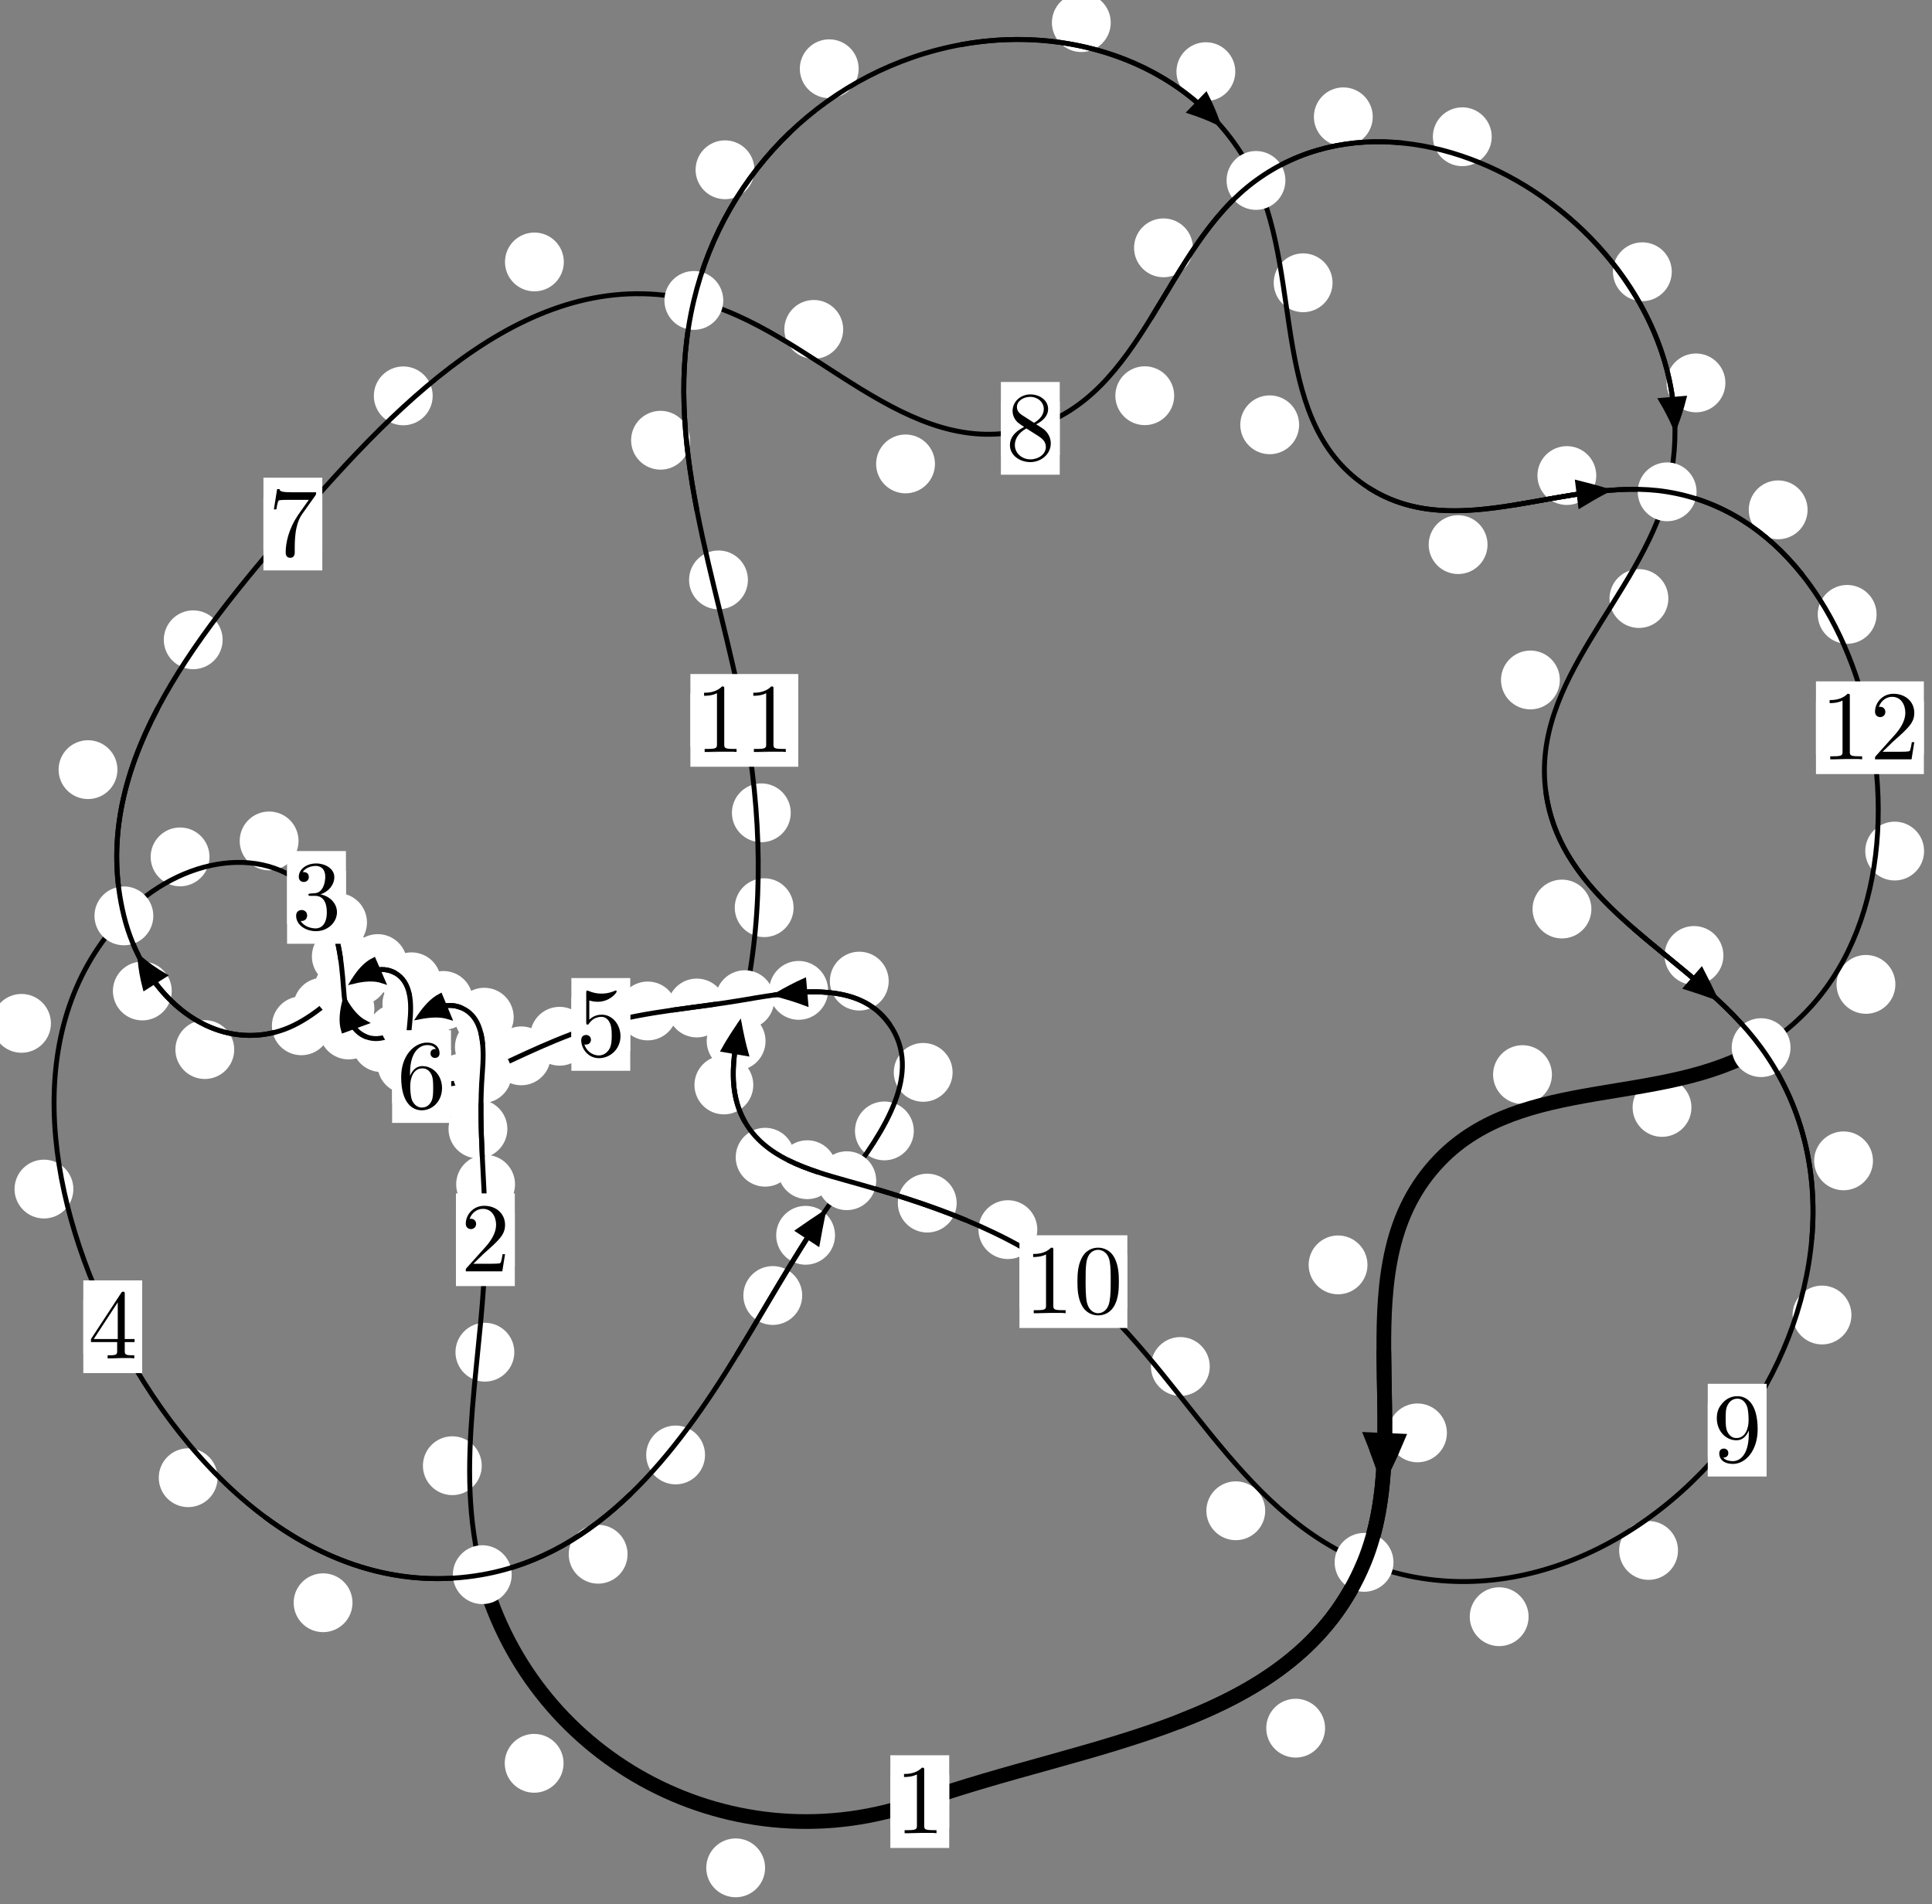 <?xml version="1.0"?>
<!-- Created by MetaPost 1.999 on 2021.07.06:0001 -->
<svg version="1.1" xmlns="http://www.w3.org/2000/svg" xmlns:xlink="http://www.w3.org/1999/xlink" width="196.289" height="193.469" viewBox="0 0 196.289 193.469">
<rect x="0" y="0" width="196.289" height="193.469" fill="#808080" stroke="none"/>
<!-- Original BoundingBox: -49.803879 -32.777924 146.485489 160.690826 -->
  <defs>
    <g transform="scale(0.01,0.01)" id="GLYPHcmr10_48">
      <path style="fill-rule: evenodd;" d="M460 -320C460 -400,455 -480,420 -554C374 -650,292 -666,250 -666C190 -666,117 -640,76 -547C44 -478,39 -400,39 -320C39 -245,43 -155,84 -79C127 2,200 22,249 22C303 22,379 1,423 -94C455 -163,460 -241,460 -320M249 -0C210 -0,151 -25,133 -121C122 -181,122 -273,122 -332C122 -396,122 -462,130 -516C149 -635,224 -644,249 -644C282 -644,348 -626,367 -527C377 -471,377 -395,377 -332C377 -257,377 -189,366 -125C351 -30,294 -0,249 -0"></path>
    </g>
    <g transform="scale(0.01,0.01)" id="GLYPHcmr10_49">
      <path style="fill-rule: evenodd;" d="M294 -640C294 -664,294 -666,271 -666C209 -602,121 -602,89 -602L89 -571C109 -571,168 -571,220 -597L220 -79C220 -43,217 -31,127 -31L95 -31L95 -0L257 -0L130 -3L217 -3L257 -3L297 -3L384 -3L419 -0L419 -31L387 -31C297 -31,294 -42,294 -79"></path>
    </g>
    <g transform="scale(0.01,0.01)" id="GLYPHcmr10_50">
      <path style="fill-rule: evenodd;" d="M127 -77L233 -180C389 -318,449 -372,449 -472C449 -586,359 -666,237 -666C124 -666,50 -574,50 -485C50 -429,100 -429,103 -429C120 -429,155 -441,155 -482C155 -508,137 -534,102 -534C94 -534,92 -534,89 -533C112 -598,166 -635,224 -635C315 -635,358 -554,358 -472C358 -392,308 -313,253 -251L61 -37C50 -26,50 -24,50 -0L421 -0L449 -174L424 -174C419 -144,412 -100,402 -85C395 -77,329 -77,307 -77"></path>
    </g>
    <g transform="scale(0.01,0.01)" id="GLYPHcmr10_51">
      <path style="fill-rule: evenodd;" d="M290 -352C372 -379,430 -449,430 -528C430 -610,342 -666,246 -666C145 -666,69 -606,69 -530C69 -497,91 -478,120 -478C151 -478,171 -500,171 -529C171 -579,124 -579,109 -579C140 -628,206 -641,242 -641C283 -641,338 -619,338 -529C338 -517,336 -459,310 -415C280 -367,246 -364,221 -363C213 -362,189 -360,182 -360C174 -359,167 -358,167 -348C167 -337,174 -337,191 -337L235 -337C317 -337,354 -269,354 -171C354 -35,285 -6,241 -6C198 -6,123 -23,88 -82C123 -77,154 -99,154 -137C154 -173,127 -193,98 -193C74 -193,42 -179,42 -135C42 -44,135 22,244 22C366 22,457 -69,457 -171C457 -253,394 -331,290 -352"></path>
    </g>
    <g transform="scale(0.01,0.01)" id="GLYPHcmr10_52">
      <path style="fill-rule: evenodd;" d="M294 -165L294 -78C294 -42,292 -31,218 -31L197 -31L197 -0L332 -0L238 -3L290 -3L332 -3L374 -3L427 -3L468 -0L468 -31L447 -31C373 -31,371 -42,371 -78L371 -165L471 -165L471 -196L371 -196L371 -651C371 -671,371 -677,355 -677C346 -677,343 -677,335 -665L28 -196L28 -165M300 -196L56 -196L300 -569"></path>
    </g>
    <g transform="scale(0.01,0.01)" id="GLYPHcmr10_53">
      <path style="fill-rule: evenodd;" d="M449 -201C449 -320,367 -420,259 -420C211 -420,168 -404,132 -369L132 -564C152 -558,185 -551,217 -551C340 -551,410 -642,410 -655C410 -661,407 -666,400 -666C399 -666,397 -666,392 -663C372 -654,323 -634,256 -634C216 -634,170 -641,123 -662C115 -665,113 -665,111 -665C101 -665,101 -657,101 -641L101 -345C101 -327,101 -319,115 -319C122 -319,124 -322,128 -328C139 -344,176 -398,257 -398C309 -398,334 -352,342 -334C358 -297,360 -258,360 -208C360 -173,360 -113,336 -71C312 -32,275 -6,229 -6C156 -6,99 -59,82 -118C85 -117,88 -116,99 -116C132 -116,149 -141,149 -165C149 -189,132 -214,99 -214C85 -214,50 -207,50 -161C50 -75,119 22,231 22C347 22,449 -74,449 -201"></path>
    </g>
    <g transform="scale(0.01,0.01)" id="GLYPHcmr10_54">
      <path style="fill-rule: evenodd;" d="M132 -328L132 -352C132 -605,256 -641,307 -641C331 -641,373 -635,395 -601C380 -601,340 -601,340 -556C340 -525,364 -510,386 -510C402 -510,432 -519,432 -558C432 -618,388 -666,305 -666C177 -666,42 -537,42 -316C42 -49,158 22,251 22C362 22,457 -72,457 -204C457 -331,368 -427,257 -427C189 -427,152 -376,132 -328M251 -6C188 -6,158 -66,152 -81C134 -128,134 -208,134 -226C134 -304,166 -404,256 -404C272 -404,318 -404,349 -342C367 -305,367 -254,367 -205C367 -157,367 -107,350 -71C320 -11,274 -6,251 -6"></path>
    </g>
    <g transform="scale(0.01,0.01)" id="GLYPHcmr10_55">
      <path style="fill-rule: evenodd;" d="M476 -609C485 -621,485 -623,485 -644L242 -644C120 -644,118 -657,114 -676L89 -676L56 -470L81 -470C84 -486,93 -549,106 -561C113 -567,191 -567,204 -567L411 -567C400 -551,321 -442,299 -409C209 -274,176 -135,176 -33C176 -23,176 22,222 22C268 22,268 -23,268 -33L268 -84C268 -139,271 -194,279 -248C283 -271,297 -357,341 -419"></path>
    </g>
    <g transform="scale(0.01,0.01)" id="GLYPHcmr10_56">
      <path style="fill-rule: evenodd;" d="M163 -457C117 -487,113 -521,113 -538C113 -599,178 -641,249 -641C322 -641,386 -589,386 -517C386 -460,347 -412,287 -377M309 -362C381 -399,430 -451,430 -517C430 -609,341 -666,250 -666C150 -666,69 -592,69 -499C69 -481,71 -436,113 -389C124 -377,161 -352,186 -335C128 -306,42 -250,42 -151C42 -45,144 22,249 22C362 22,457 -61,457 -168C457 -204,446 -249,408 -291C389 -312,373 -322,309 -362M209 -320L332 -242C360 -223,407 -193,407 -132C407 -58,332 -6,250 -6C164 -6,92 -68,92 -151C92 -209,124 -273,209 -320"></path>
    </g>
    <g transform="scale(0.01,0.01)" id="GLYPHcmr10_57">
      <path style="fill-rule: evenodd;" d="M367 -318L367 -286C367 -52,263 -6,205 -6C188 -6,134 -8,107 -42C151 -42,159 -71,159 -88C159 -119,135 -134,113 -134C97 -134,67 -125,67 -86C67 -19,121 22,206 22C335 22,457 -114,457 -329C457 -598,342 -666,253 -666C198 -666,149 -648,106 -603C65 -558,42 -516,42 -441C42 -316,130 -218,242 -218C303 -218,344 -260,367 -318M243 -241C227 -241,181 -241,150 -304C132 -341,132 -391,132 -440C132 -494,132 -541,153 -578C180 -628,218 -641,253 -641C299 -641,332 -607,349 -562C361 -530,365 -467,365 -421C365 -338,331 -241,243 -241"></path>
    </g>
  </defs>
  <path d="M77.733 189.789C77.733 188.996,77.418 188.236,76.857 187.676C76.297 187.115,75.536 186.8,74.744 186.8C73.951 186.8,73.191 187.115,72.63 187.676C72.07 188.236,71.755 188.996,71.755 189.789C71.755 190.582,72.07 191.342,72.63 191.902C73.191 192.463,73.951 192.778,74.744 192.778C75.536 192.778,76.297 192.463,76.857 191.902C77.418 191.342,77.733 190.582,77.733 189.789Z" style="fill: rgb(100%,100%,100%);stroke: none;"></path>
  <path d="M96.437 183.059C96.437 182.266,96.122 181.506,95.562 180.946C95.001 180.385,94.241 180.07,93.448 180.07C92.656 180.07,91.895 180.385,91.335 180.946C90.775 181.506,90.46 182.266,90.46 183.059C90.46 183.852,90.775 184.612,91.335 185.172C91.895 185.733,92.656 186.048,93.448 186.048C94.241 186.048,95.001 185.733,95.562 185.172C96.122 184.612,96.437 183.852,96.437 183.059Z" style="fill: rgb(100%,100%,100%);stroke: none;"></path>
  <path d="M48.945 148.929C48.945 148.136,48.63 147.376,48.07 146.815C47.509 146.255,46.749 145.94,45.956 145.94C45.164 145.94,44.404 146.255,43.843 146.815C43.283 147.376,42.968 148.136,42.968 148.929C42.968 149.721,43.283 150.481,43.843 151.042C44.404 151.602,45.164 151.917,45.956 151.917C46.749 151.917,47.509 151.602,48.07 151.042C48.63 150.481,48.945 149.721,48.945 148.929Z" style="fill: rgb(100%,100%,100%);stroke: none;"></path>
  <path d="M57.258 179.167C57.258 178.375,56.943 177.615,56.383 177.054C55.822 176.494,55.062 176.179,54.269 176.179C53.477 176.179,52.717 176.494,52.156 177.054C51.596 177.615,51.281 178.375,51.281 179.167C51.281 179.96,51.596 180.72,52.156 181.281C52.717 181.841,53.477 182.156,54.269 182.156C55.062 182.156,55.822 181.841,56.383 181.281C56.943 180.72,57.258 179.96,57.258 179.167Z" style="fill: rgb(100%,100%,100%);stroke: none;"></path>
  <path d="M52.326 120.337C52.326 119.544,52.011 118.784,51.45 118.223C50.89 117.663,50.13 117.348,49.337 117.348C48.544 117.348,47.784 117.663,47.224 118.223C46.663 118.784,46.348 119.544,46.348 120.337C46.348 121.129,46.663 121.889,47.224 122.45C47.784 123.01,48.544 123.325,49.337 123.325C50.13 123.325,50.89 123.01,51.45 122.45C52.011 121.889,52.326 121.129,52.326 120.337Z" style="fill: rgb(100%,100%,100%);stroke: none;"></path>
  <path d="M52.254 137.394C52.254 136.601,51.939 135.841,51.379 135.281C50.818 134.72,50.058 134.405,49.266 134.405C48.473 134.405,47.713 134.72,47.152 135.281C46.592 135.841,46.277 136.601,46.277 137.394C46.277 138.187,46.592 138.947,47.152 139.507C47.713 140.068,48.473 140.383,49.266 140.383C50.058 140.383,50.818 140.068,51.379 139.507C51.939 138.947,52.254 138.187,52.254 137.394Z" style="fill: rgb(100%,100%,100%);stroke: none;"></path>
  <path d="M52.201 106.392C52.201 105.599,51.886 104.839,51.326 104.279C50.765 103.718,50.005 103.403,49.212 103.403C48.42 103.403,47.66 103.718,47.099 104.279C46.539 104.839,46.224 105.599,46.224 106.392C46.224 107.185,46.539 107.945,47.099 108.505C47.66 109.066,48.42 109.381,49.212 109.381C50.005 109.381,50.765 109.066,51.326 108.505C51.886 107.945,52.201 107.185,52.201 106.392Z" style="fill: rgb(100%,100%,100%);stroke: none;"></path>
  <path d="M51.547 114.71C51.547 113.917,51.232 113.157,50.671 112.597C50.111 112.036,49.351 111.721,48.558 111.721C47.765 111.721,47.005 112.036,46.445 112.597C45.884 113.157,45.569 113.917,45.569 114.71C45.569 115.503,45.884 116.263,46.445 116.823C47.005 117.384,47.765 117.699,48.558 117.699C49.351 117.699,50.111 117.384,50.671 116.823C51.232 116.263,51.547 115.503,51.547 114.71Z" style="fill: rgb(100%,100%,100%);stroke: none;"></path>
  <path d="M48.036 101.653C48.036 100.861,47.721 100.1,47.161 99.54C46.6 98.979,45.84 98.664,45.048 98.664C44.255 98.664,43.495 98.979,42.934 99.54C42.374 100.1,42.059 100.861,42.059 101.653C42.059 102.446,42.374 103.206,42.934 103.767C43.495 104.327,44.255 104.642,45.048 104.642C45.84 104.642,46.6 104.327,47.161 103.767C47.721 103.206,48.036 102.446,48.036 101.653Z" style="fill: rgb(100%,100%,100%);stroke: none;"></path>
  <path d="M52.19 103.355C52.19 102.563,51.875 101.802,51.314 101.242C50.754 100.682,49.994 100.367,49.201 100.367C48.408 100.367,47.648 100.682,47.088 101.242C46.527 101.802,46.212 102.563,46.212 103.355C46.212 104.148,46.527 104.908,47.088 105.469C47.648 106.029,48.408 106.344,49.201 106.344C49.994 106.344,50.754 106.029,51.314 105.469C51.875 104.908,52.19 104.148,52.19 103.355Z" style="fill: rgb(100%,100%,100%);stroke: none;"></path>
  <path d="M43.274 105C43.274 104.208,42.959 103.447,42.399 102.887C41.838 102.326,41.078 102.011,40.285 102.011C39.493 102.011,38.733 102.326,38.172 102.887C37.612 103.447,37.297 104.208,37.297 105C37.297 105.793,37.612 106.553,38.172 107.114C38.733 107.674,39.493 107.989,40.285 107.989C41.078 107.989,41.838 107.674,42.399 107.114C42.959 106.553,43.274 105.793,43.274 105Z" style="fill: rgb(100%,100%,100%);stroke: none;"></path>
  <path d="M46.209 102.836C46.209 102.044,45.894 101.284,45.334 100.723C44.773 100.163,44.013 99.848,43.22 99.848C42.428 99.848,41.667 100.163,41.107 100.723C40.546 101.284,40.231 102.044,40.231 102.836C40.231 103.629,40.546 104.389,41.107 104.95C41.667 105.51,42.428 105.825,43.22 105.825C44.013 105.825,44.773 105.51,45.334 104.95C45.894 104.389,46.209 103.629,46.209 102.836Z" style="fill: rgb(100%,100%,100%);stroke: none;"></path>
  <path d="M38.404 104.655C38.404 103.863,38.089 103.102,37.528 102.542C36.968 101.981,36.208 101.667,35.415 101.667C34.622 101.667,33.862 101.981,33.302 102.542C32.741 103.102,32.426 103.863,32.426 104.655C32.426 105.448,32.741 106.208,33.302 106.769C33.862 107.329,34.622 107.644,35.415 107.644C36.208 107.644,36.968 107.329,37.528 106.769C38.089 106.208,38.404 105.448,38.404 104.655Z" style="fill: rgb(100%,100%,100%);stroke: none;"></path>
  <path d="M41.721 105.938C41.721 105.146,41.406 104.386,40.845 103.825C40.285 103.265,39.525 102.95,38.732 102.95C37.939 102.95,37.179 103.265,36.619 103.825C36.058 104.386,35.743 105.146,35.743 105.938C35.743 106.731,36.058 107.491,36.619 108.052C37.179 108.612,37.939 108.927,38.732 108.927C39.525 108.927,40.285 108.612,40.845 108.052C41.406 107.491,41.721 106.731,41.721 105.938Z" style="fill: rgb(100%,100%,100%);stroke: none;"></path>
  <path d="M37.666 97.181C37.666 96.388,37.351 95.628,36.79 95.068C36.23 94.507,35.47 94.192,34.677 94.192C33.884 94.192,33.124 94.507,32.564 95.068C32.003 95.628,31.688 96.388,31.688 97.181C31.688 97.974,32.003 98.734,32.564 99.294C33.124 99.855,33.884 100.17,34.677 100.17C35.47 100.17,36.23 99.855,36.79 99.294C37.351 98.734,37.666 97.974,37.666 97.181Z" style="fill: rgb(100%,100%,100%);stroke: none;"></path>
  <path d="M38.036 102.484C38.036 101.691,37.721 100.931,37.161 100.371C36.6 99.81,35.84 99.495,35.048 99.495C34.255 99.495,33.495 99.81,32.934 100.371C32.374 100.931,32.059 101.691,32.059 102.484C32.059 103.277,32.374 104.037,32.934 104.597C33.495 105.158,34.255 105.473,35.048 105.473C35.84 105.473,36.6 105.158,37.161 104.597C37.721 104.037,38.036 103.277,38.036 102.484Z" style="fill: rgb(100%,100%,100%);stroke: none;"></path>
  <path d="M30.33 85.445C30.33 84.653,30.015 83.892,29.455 83.332C28.894 82.771,28.134 82.457,27.341 82.457C26.549 82.457,25.788 82.771,25.228 83.332C24.668 83.892,24.353 84.653,24.353 85.445C24.353 86.238,24.668 86.998,25.228 87.559C25.788 88.119,26.549 88.434,27.341 88.434C28.134 88.434,28.894 88.119,29.455 87.559C30.015 86.998,30.33 86.238,30.33 85.445Z" style="fill: rgb(100%,100%,100%);stroke: none;"></path>
  <path d="M37.284 93.734C37.284 92.941,36.969 92.181,36.408 91.62C35.848 91.06,35.088 90.745,34.295 90.745C33.502 90.745,32.742 91.06,32.182 91.62C31.621 92.181,31.306 92.941,31.306 93.734C31.306 94.526,31.621 95.287,32.182 95.847C32.742 96.407,33.502 96.722,34.295 96.722C35.088 96.722,35.848 96.407,36.408 95.847C36.969 95.287,37.284 94.526,37.284 93.734Z" style="fill: rgb(100%,100%,100%);stroke: none;"></path>
  <path d="M5.174 103.982C5.174 103.189,4.859 102.429,4.298 101.868C3.738 101.308,2.978 100.993,2.185 100.993C1.392 100.993,0.632 101.308,0.072 101.868C-0.489 102.429,-0.804 103.189,-0.804 103.982C-0.804 104.774,-0.489 105.535,0.072 106.095C0.632 106.656,1.392 106.97,2.185 106.97C2.978 106.97,3.738 106.656,4.298 106.095C4.859 105.535,5.174 104.774,5.174 103.982Z" style="fill: rgb(100%,100%,100%);stroke: none;"></path>
  <path d="M21.285 87.067C21.285 86.275,20.97 85.514,20.409 84.954C19.849 84.394,19.089 84.079,18.296 84.079C17.503 84.079,16.743 84.394,16.183 84.954C15.622 85.514,15.307 86.275,15.307 87.067C15.307 87.86,15.622 88.62,16.183 89.181C16.743 89.741,17.503 90.056,18.296 90.056C19.089 90.056,19.849 89.741,20.409 89.181C20.97 88.62,21.285 87.86,21.285 87.067Z" style="fill: rgb(100%,100%,100%);stroke: none;"></path>
  <path d="M22.107 150.148C22.107 149.355,21.792 148.595,21.232 148.035C20.671 147.474,19.911 147.159,19.119 147.159C18.326 147.159,17.566 147.474,17.005 148.035C16.445 148.595,16.13 149.355,16.13 150.148C16.13 150.941,16.445 151.701,17.005 152.262C17.566 152.822,18.326 153.137,19.119 153.137C19.911 153.137,20.671 152.822,21.232 152.262C21.792 151.701,22.107 150.941,22.107 150.148Z" style="fill: rgb(100%,100%,100%);stroke: none;"></path>
  <path d="M7.454 120.819C7.454 120.027,7.139 119.266,6.579 118.706C6.018 118.146,5.258 117.831,4.466 117.831C3.673 117.831,2.913 118.146,2.352 118.706C1.792 119.266,1.477 120.027,1.477 120.819C1.477 121.612,1.792 122.372,2.352 122.933C2.913 123.493,3.673 123.808,4.466 123.808C5.258 123.808,6.018 123.493,6.579 122.933C7.139 122.372,7.454 121.612,7.454 120.819Z" style="fill: rgb(100%,100%,100%);stroke: none;"></path>
  <path d="M63.759 157.924C63.759 157.132,63.444 156.372,62.884 155.811C62.323 155.251,61.563 154.936,60.77 154.936C59.978 154.936,59.218 155.251,58.657 155.811C58.097 156.372,57.782 157.132,57.782 157.924C57.782 158.717,58.097 159.477,58.657 160.038C59.218 160.598,59.978 160.913,60.77 160.913C61.563 160.913,62.323 160.598,62.884 160.038C63.444 159.477,63.759 158.717,63.759 157.924Z" style="fill: rgb(100%,100%,100%);stroke: none;"></path>
  <path d="M35.814 162.852C35.814 162.06,35.499 161.299,34.939 160.739C34.378 160.178,33.618 159.864,32.825 159.864C32.033 159.864,31.272 160.178,30.712 160.739C30.151 161.299,29.836 162.06,29.836 162.852C29.836 163.645,30.151 164.405,30.712 164.966C31.272 165.526,32.033 165.841,32.825 165.841C33.618 165.841,34.378 165.526,34.939 164.966C35.499 164.405,35.814 163.645,35.814 162.852Z" style="fill: rgb(100%,100%,100%);stroke: none;"></path>
  <path d="M81.503 131.634C81.503 130.841,81.188 130.081,80.628 129.521C80.067 128.96,79.307 128.645,78.514 128.645C77.722 128.645,76.961 128.96,76.401 129.521C75.841 130.081,75.526 130.841,75.526 131.634C75.526 132.427,75.841 133.187,76.401 133.747C76.961 134.308,77.722 134.623,78.514 134.623C79.307 134.623,80.067 134.308,80.628 133.747C81.188 133.187,81.503 132.427,81.503 131.634Z" style="fill: rgb(100%,100%,100%);stroke: none;"></path>
  <path d="M71.63 147.836C71.63 147.043,71.315 146.283,70.755 145.722C70.194 145.162,69.434 144.847,68.641 144.847C67.849 144.847,67.089 145.162,66.528 145.722C65.968 146.283,65.653 147.043,65.653 147.836C65.653 148.628,65.968 149.388,66.528 149.949C67.089 150.509,67.849 150.824,68.641 150.824C69.434 150.824,70.194 150.509,70.755 149.949C71.315 149.388,71.63 148.628,71.63 147.836Z" style="fill: rgb(100%,100%,100%);stroke: none;"></path>
  <path d="M92.842 114.909C92.842 114.117,92.527 113.357,91.966 112.796C91.406 112.236,90.646 111.921,89.853 111.921C89.06 111.921,88.3 112.236,87.74 112.796C87.179 113.357,86.864 114.117,86.864 114.909C86.864 115.702,87.179 116.462,87.74 117.023C88.3 117.583,89.06 117.898,89.853 117.898C90.646 117.898,91.406 117.583,91.966 117.023C92.527 116.462,92.842 115.702,92.842 114.909Z" style="fill: rgb(100%,100%,100%);stroke: none;"></path>
  <path d="M84.836 125.516C84.836 124.723,84.522 123.963,83.961 123.402C83.401 122.842,82.64 122.527,81.848 122.527C81.055 122.527,80.295 122.842,79.734 123.402C79.174 123.963,78.859 124.723,78.859 125.516C78.859 126.308,79.174 127.068,79.734 127.629C80.295 128.189,81.055 128.504,81.848 128.504C82.64 128.504,83.401 128.189,83.961 127.629C84.522 127.068,84.836 126.308,84.836 125.516Z" style="fill: rgb(100%,100%,100%);stroke: none;"></path>
  <path d="M90.291 99.69C90.291 98.897,89.976 98.137,89.416 97.577C88.855 97.016,88.095 96.701,87.302 96.701C86.51 96.701,85.75 97.016,85.189 97.577C84.629 98.137,84.314 98.897,84.314 99.69C84.314 100.483,84.629 101.243,85.189 101.803C85.75 102.364,86.51 102.679,87.302 102.679C88.095 102.679,88.855 102.364,89.416 101.803C89.976 101.243,90.291 100.483,90.291 99.69Z" style="fill: rgb(100%,100%,100%);stroke: none;"></path>
  <path d="M96.784 108.962C96.784 108.17,96.469 107.41,95.909 106.849C95.349 106.289,94.588 105.974,93.796 105.974C93.003 105.974,92.243 106.289,91.682 106.849C91.122 107.41,90.807 108.17,90.807 108.962C90.807 109.755,91.122 110.515,91.682 111.076C92.243 111.636,93.003 111.951,93.796 111.951C94.588 111.951,95.349 111.636,95.909 111.076C96.469 110.515,96.784 109.755,96.784 108.962Z" style="fill: rgb(100%,100%,100%);stroke: none;"></path>
  <path d="M73.781 102.421C73.781 101.629,73.466 100.868,72.905 100.308C72.345 99.748,71.585 99.433,70.792 99.433C69.999 99.433,69.239 99.748,68.679 100.308C68.118 100.868,67.803 101.629,67.803 102.421C67.803 103.214,68.118 103.974,68.679 104.535C69.239 105.095,69.999 105.41,70.792 105.41C71.585 105.41,72.345 105.095,72.905 104.535C73.466 103.974,73.781 103.214,73.781 102.421Z" style="fill: rgb(100%,100%,100%);stroke: none;"></path>
  <path d="M84.132 100.63C84.132 99.837,83.817 99.077,83.257 98.517C82.697 97.956,81.936 97.641,81.144 97.641C80.351 97.641,79.591 97.956,79.03 98.517C78.47 99.077,78.155 99.837,78.155 100.63C78.155 101.423,78.47 102.183,79.03 102.743C79.591 103.304,80.351 103.619,81.144 103.619C81.936 103.619,82.697 103.304,83.257 102.743C83.817 102.183,84.132 101.423,84.132 100.63Z" style="fill: rgb(100%,100%,100%);stroke: none;"></path>
  <path d="M59.844 105.292C59.844 104.499,59.529 103.739,58.968 103.179C58.408 102.618,57.648 102.303,56.855 102.303C56.062 102.303,55.302 102.618,54.742 103.179C54.181 103.739,53.866 104.499,53.866 105.292C53.866 106.085,54.181 106.845,54.742 107.405C55.302 107.966,56.062 108.281,56.855 108.281C57.648 108.281,58.408 107.966,58.968 107.405C59.529 106.845,59.844 106.085,59.844 105.292Z" style="fill: rgb(100%,100%,100%);stroke: none;"></path>
  <path d="M68.796 102.722C68.796 101.929,68.481 101.169,67.92 100.609C67.36 100.048,66.6 99.733,65.807 99.733C65.014 99.733,64.254 100.048,63.694 100.609C63.133 101.169,62.818 101.929,62.818 102.722C62.818 103.515,63.133 104.275,63.694 104.835C64.254 105.396,65.014 105.711,65.807 105.711C66.6 105.711,67.36 105.396,67.92 104.835C68.481 104.275,68.796 103.515,68.796 102.722Z" style="fill: rgb(100%,100%,100%);stroke: none;"></path>
  <path d="M49.911 110.042C49.911 109.25,49.596 108.49,49.036 107.929C48.476 107.369,47.715 107.054,46.923 107.054C46.13 107.054,45.37 107.369,44.809 107.929C44.249 108.49,43.934 109.25,43.934 110.042C43.934 110.835,44.249 111.595,44.809 112.156C45.37 112.716,46.13 113.031,46.923 113.031C47.715 113.031,48.476 112.716,49.036 112.156C49.596 111.595,49.911 110.835,49.911 110.042Z" style="fill: rgb(100%,100%,100%);stroke: none;"></path>
  <path d="M55.947 107.283C55.947 106.49,55.632 105.73,55.072 105.17C54.512 104.609,53.751 104.294,52.959 104.294C52.166 104.294,51.406 104.609,50.845 105.17C50.285 105.73,49.97 106.49,49.97 107.283C49.97 108.076,50.285 108.836,50.845 109.396C51.406 109.957,52.166 110.272,52.959 110.272C53.751 110.272,54.512 109.957,55.072 109.396C55.632 108.836,55.947 108.076,55.947 107.283Z" style="fill: rgb(100%,100%,100%);stroke: none;"></path>
  <path d="M44.323 108.14C44.323 107.347,44.008 106.587,43.447 106.027C42.887 105.466,42.127 105.151,41.334 105.151C40.541 105.151,39.781 105.466,39.221 106.027C38.66 106.587,38.345 107.347,38.345 108.14C38.345 108.933,38.66 109.693,39.221 110.253C39.781 110.814,40.541 111.129,41.334 111.129C42.127 111.129,42.887 110.814,43.447 110.253C44.008 109.693,44.323 108.933,44.323 108.14Z" style="fill: rgb(100%,100%,100%);stroke: none;"></path>
  <path d="M47.516 110.799C47.516 110.006,47.201 109.246,46.641 108.686C46.08 108.125,45.32 107.81,44.527 107.81C43.735 107.81,42.975 108.125,42.414 108.686C41.854 109.246,41.539 110.006,41.539 110.799C41.539 111.592,41.854 112.352,42.414 112.912C42.975 113.473,43.735 113.788,44.527 113.788C45.32 113.788,46.08 113.473,46.641 112.912C47.201 112.352,47.516 111.592,47.516 110.799Z" style="fill: rgb(100%,100%,100%);stroke: none;"></path>
  <path d="M44.834 101.999C44.834 101.206,44.519 100.446,43.958 99.885C43.398 99.325,42.638 99.01,41.845 99.01C41.052 99.01,40.292 99.325,39.732 99.885C39.171 100.446,38.856 101.206,38.856 101.999C38.856 102.791,39.171 103.552,39.732 104.112C40.292 104.673,41.052 104.987,41.845 104.987C42.638 104.987,43.398 104.673,43.958 104.112C44.519 103.552,44.834 102.791,44.834 101.999Z" style="fill: rgb(100%,100%,100%);stroke: none;"></path>
  <path d="M44.4 105.981C44.4 105.188,44.085 104.428,43.524 103.868C42.964 103.307,42.204 102.992,41.411 102.992C40.618 102.992,39.858 103.307,39.298 103.868C38.737 104.428,38.422 105.188,38.422 105.981C38.422 106.774,38.737 107.534,39.298 108.094C39.858 108.655,40.618 108.97,41.411 108.97C42.204 108.97,42.964 108.655,43.524 108.094C44.085 107.534,44.4 106.774,44.4 105.981Z" style="fill: rgb(100%,100%,100%);stroke: none;"></path>
  <path d="M41.366 97.906C41.366 97.113,41.051 96.353,40.491 95.793C39.93 95.232,39.17 94.917,38.377 94.917C37.585 94.917,36.825 95.232,36.264 95.793C35.704 96.353,35.389 97.113,35.389 97.906C35.389 98.699,35.704 99.459,36.264 100.019C36.825 100.58,37.585 100.895,38.377 100.895C39.17 100.895,39.93 100.58,40.491 100.019C41.051 99.459,41.366 98.699,41.366 97.906Z" style="fill: rgb(100%,100%,100%);stroke: none;"></path>
  <path d="M44.801 99.758C44.801 98.966,44.486 98.205,43.926 97.645C43.365 97.085,42.605 96.77,41.813 96.77C41.02 96.77,40.26 97.085,39.699 97.645C39.139 98.205,38.824 98.966,38.824 99.758C38.824 100.551,39.139 101.311,39.699 101.872C40.26 102.432,41.02 102.747,41.813 102.747C42.605 102.747,43.365 102.432,43.926 101.872C44.486 101.311,44.801 100.551,44.801 99.758Z" style="fill: rgb(100%,100%,100%);stroke: none;"></path>
  <path d="M35.779 102.333C35.779 101.54,35.464 100.78,34.903 100.219C34.343 99.659,33.583 99.344,32.79 99.344C31.997 99.344,31.237 99.659,30.677 100.219C30.116 100.78,29.801 101.54,29.801 102.333C29.801 103.125,30.116 103.885,30.677 104.446C31.237 105.006,31.997 105.321,32.79 105.321C33.583 105.321,34.343 105.006,34.903 104.446C35.464 103.885,35.779 103.125,35.779 102.333Z" style="fill: rgb(100%,100%,100%);stroke: none;"></path>
  <path d="M39.455 99.147C39.455 98.354,39.14 97.594,38.579 97.033C38.019 96.473,37.259 96.158,36.466 96.158C35.673 96.158,34.913 96.473,34.353 97.033C33.792 97.594,33.477 98.354,33.477 99.147C33.477 99.939,33.792 100.7,34.353 101.26C34.913 101.821,35.673 102.136,36.466 102.136C37.259 102.136,38.019 101.821,38.579 101.26C39.14 100.7,39.455 99.939,39.455 99.147Z" style="fill: rgb(100%,100%,100%);stroke: none;"></path>
  <path d="M23.797 106.646C23.797 105.853,23.482 105.093,22.922 104.533C22.361 103.972,21.601 103.657,20.808 103.657C20.016 103.657,19.256 103.972,18.695 104.533C18.135 105.093,17.82 105.853,17.82 106.646C17.82 107.439,18.135 108.199,18.695 108.759C19.256 109.32,20.016 109.635,20.808 109.635C21.601 109.635,22.361 109.32,22.922 108.759C23.482 108.199,23.797 107.439,23.797 106.646Z" style="fill: rgb(100%,100%,100%);stroke: none;"></path>
  <path d="M33.604 104.23C33.604 103.437,33.289 102.677,32.728 102.117C32.168 101.556,31.408 101.241,30.615 101.241C29.822 101.241,29.062 101.556,28.502 102.117C27.941 102.677,27.626 103.437,27.626 104.23C27.626 105.023,27.941 105.783,28.502 106.343C29.062 106.904,29.822 107.219,30.615 107.219C31.408 107.219,32.168 106.904,32.728 106.343C33.289 105.783,33.604 105.023,33.604 104.23Z" style="fill: rgb(100%,100%,100%);stroke: none;"></path>
  <path d="M11.93 78.203C11.93 77.41,11.615 76.65,11.055 76.089C10.494 75.529,9.734 75.214,8.942 75.214C8.149 75.214,7.389 75.529,6.828 76.089C6.268 76.65,5.953 77.41,5.953 78.203C5.953 78.995,6.268 79.756,6.828 80.316C7.389 80.877,8.149 81.192,8.942 81.192C9.734 81.192,10.494 80.877,11.055 80.316C11.615 79.756,11.93 78.995,11.93 78.203Z" style="fill: rgb(100%,100%,100%);stroke: none;"></path>
  <path d="M17.449 100.692C17.449 99.9,17.134 99.139,16.574 98.579C16.013 98.018,15.253 97.704,14.461 97.704C13.668 97.704,12.908 98.018,12.347 98.579C11.787 99.139,11.472 99.9,11.472 100.692C11.472 101.485,11.787 102.245,12.347 102.806C12.908 103.366,13.668 103.681,14.461 103.681C15.253 103.681,16.013 103.366,16.574 102.806C17.134 102.245,17.449 101.485,17.449 100.692Z" style="fill: rgb(100%,100%,100%);stroke: none;"></path>
  <path d="M43.96 40.223C43.96 39.43,43.645 38.67,43.085 38.11C42.524 37.549,41.764 37.234,40.971 37.234C40.179 37.234,39.419 37.549,38.858 38.11C38.298 38.67,37.983 39.43,37.983 40.223C37.983 41.016,38.298 41.776,38.858 42.336C39.419 42.897,40.179 43.212,40.971 43.212C41.764 43.212,42.524 42.897,43.085 42.336C43.645 41.776,43.96 41.016,43.96 40.223Z" style="fill: rgb(100%,100%,100%);stroke: none;"></path>
  <path d="M22.62 65.007C22.62 64.214,22.305 63.454,21.744 62.894C21.184 62.333,20.424 62.018,19.631 62.018C18.838 62.018,18.078 62.333,17.518 62.894C16.957 63.454,16.642 64.214,16.642 65.007C16.642 65.8,16.957 66.56,17.518 67.12C18.078 67.681,18.838 67.996,19.631 67.996C20.424 67.996,21.184 67.681,21.744 67.12C22.305 66.56,22.62 65.8,22.62 65.007Z" style="fill: rgb(100%,100%,100%);stroke: none;"></path>
  <path d="M85.667 33.469C85.667 32.676,85.352 31.916,84.791 31.355C84.231 30.795,83.471 30.48,82.678 30.48C81.885 30.48,81.125 30.795,80.565 31.355C80.004 31.916,79.689 32.676,79.689 33.469C79.689 34.261,80.004 35.022,80.565 35.582C81.125 36.143,81.885 36.458,82.678 36.458C83.471 36.458,84.231 36.143,84.791 35.582C85.352 35.022,85.667 34.261,85.667 33.469Z" style="fill: rgb(100%,100%,100%);stroke: none;"></path>
  <path d="M57.284 26.616C57.284 25.824,56.969 25.063,56.408 24.503C55.848 23.942,55.088 23.628,54.295 23.628C53.502 23.628,52.742 23.942,52.182 24.503C51.621 25.063,51.306 25.824,51.306 26.616C51.306 27.409,51.621 28.169,52.182 28.73C52.742 29.29,53.502 29.605,54.295 29.605C55.088 29.605,55.848 29.29,56.408 28.73C56.969 28.169,57.284 27.409,57.284 26.616Z" style="fill: rgb(100%,100%,100%);stroke: none;"></path>
  <path d="M119.296 40.207C119.296 39.415,118.981 38.655,118.421 38.094C117.86 37.534,117.1 37.219,116.308 37.219C115.515 37.219,114.755 37.534,114.194 38.094C113.634 38.655,113.319 39.415,113.319 40.207C113.319 41,113.634 41.76,114.194 42.321C114.755 42.881,115.515 43.196,116.308 43.196C117.1 43.196,117.86 42.881,118.421 42.321C118.981 41.76,119.296 41,119.296 40.207Z" style="fill: rgb(100%,100%,100%);stroke: none;"></path>
  <path d="M94.991 47.138C94.991 46.346,94.676 45.585,94.115 45.025C93.555 44.464,92.795 44.15,92.002 44.15C91.209 44.15,90.449 44.464,89.889 45.025C89.328 45.585,89.013 46.346,89.013 47.138C89.013 47.931,89.328 48.691,89.889 49.252C90.449 49.812,91.209 50.127,92.002 50.127C92.795 50.127,93.555 49.812,94.115 49.252C94.676 48.691,94.991 47.931,94.991 47.138Z" style="fill: rgb(100%,100%,100%);stroke: none;"></path>
  <path d="M139.468 11.869C139.468 11.076,139.153 10.316,138.593 9.756C138.033 9.195,137.272 8.88,136.48 8.88C135.687 8.88,134.927 9.195,134.366 9.756C133.806 10.316,133.491 11.076,133.491 11.869C133.491 12.662,133.806 13.422,134.366 13.982C134.927 14.543,135.687 14.858,136.48 14.858C137.272 14.858,138.033 14.543,138.593 13.982C139.153 13.422,139.468 12.662,139.468 11.869Z" style="fill: rgb(100%,100%,100%);stroke: none;"></path>
  <path d="M121.196 25.182C121.196 24.389,120.881 23.629,120.321 23.068C119.76 22.508,119 22.193,118.207 22.193C117.415 22.193,116.654 22.508,116.094 23.068C115.534 23.629,115.219 24.389,115.219 25.182C115.219 25.974,115.534 26.735,116.094 27.295C116.654 27.856,117.415 28.171,118.207 28.171C119 28.171,119.76 27.856,120.321 27.295C120.881 26.735,121.196 25.974,121.196 25.182Z" style="fill: rgb(100%,100%,100%);stroke: none;"></path>
  <path d="M169.85 27.611C169.85 26.819,169.535 26.059,168.974 25.498C168.414 24.938,167.654 24.623,166.861 24.623C166.068 24.623,165.308 24.938,164.748 25.498C164.187 26.059,163.872 26.819,163.872 27.611C163.872 28.404,164.187 29.164,164.748 29.725C165.308 30.285,166.068 30.6,166.861 30.6C167.654 30.6,168.414 30.285,168.974 29.725C169.535 29.164,169.85 28.404,169.85 27.611Z" style="fill: rgb(100%,100%,100%);stroke: none;"></path>
  <path d="M151.557 13.895C151.557 13.102,151.242 12.342,150.681 11.782C150.121 11.221,149.36 10.906,148.568 10.906C147.775 10.906,147.015 11.221,146.454 11.782C145.894 12.342,145.579 13.102,145.579 13.895C145.579 14.688,145.894 15.448,146.454 16.008C147.015 16.569,147.775 16.884,148.568 16.884C149.36 16.884,150.121 16.569,150.681 16.008C151.242 15.448,151.557 14.688,151.557 13.895Z" style="fill: rgb(100%,100%,100%);stroke: none;"></path>
  <path d="M169.502 60.816C169.502 60.024,169.187 59.263,168.626 58.703C168.066 58.142,167.306 57.827,166.513 57.827C165.72 57.827,164.96 58.142,164.4 58.703C163.839 59.263,163.524 60.024,163.524 60.816C163.524 61.609,163.839 62.369,164.4 62.93C164.96 63.49,165.72 63.805,166.513 63.805C167.306 63.805,168.066 63.49,168.626 62.93C169.187 62.369,169.502 61.609,169.502 60.816Z" style="fill: rgb(100%,100%,100%);stroke: none;"></path>
  <path d="M175.298 38.907C175.298 38.114,174.983 37.354,174.423 36.794C173.862 36.233,173.102 35.918,172.31 35.918C171.517 35.918,170.757 36.233,170.196 36.794C169.636 37.354,169.321 38.114,169.321 38.907C169.321 39.7,169.636 40.46,170.196 41.02C170.757 41.581,171.517 41.896,172.31 41.896C173.102 41.896,173.862 41.581,174.423 41.02C174.983 40.46,175.298 39.7,175.298 38.907Z" style="fill: rgb(100%,100%,100%);stroke: none;"></path>
  <path d="M161.683 92.366C161.683 91.573,161.368 90.813,160.807 90.252C160.247 89.692,159.487 89.377,158.694 89.377C157.901 89.377,157.141 89.692,156.581 90.252C156.02 90.813,155.705 91.573,155.705 92.366C155.705 93.158,156.02 93.919,156.581 94.479C157.141 95.04,157.901 95.354,158.694 95.354C159.487 95.354,160.247 95.04,160.807 94.479C161.368 93.919,161.683 93.158,161.683 92.366Z" style="fill: rgb(100%,100%,100%);stroke: none;"></path>
  <path d="M158.477 69.09C158.477 68.297,158.162 67.537,157.602 66.977C157.041 66.416,156.281 66.101,155.488 66.101C154.696 66.101,153.936 66.416,153.375 66.977C152.815 67.537,152.5 68.297,152.5 69.09C152.5 69.883,152.815 70.643,153.375 71.203C153.936 71.764,154.696 72.079,155.488 72.079C156.281 72.079,157.041 71.764,157.602 71.203C158.162 70.643,158.477 69.883,158.477 69.09Z" style="fill: rgb(100%,100%,100%);stroke: none;"></path>
  <path d="M190.292 117.952C190.292 117.159,189.977 116.399,189.416 115.839C188.856 115.278,188.096 114.963,187.303 114.963C186.51 114.963,185.75 115.278,185.19 115.839C184.629 116.399,184.314 117.159,184.314 117.952C184.314 118.745,184.629 119.505,185.19 120.065C185.75 120.626,186.51 120.941,187.303 120.941C188.096 120.941,188.856 120.626,189.416 120.065C189.977 119.505,190.292 118.745,190.292 117.952Z" style="fill: rgb(100%,100%,100%);stroke: none;"></path>
  <path d="M175.096 97.083C175.096 96.29,174.781 95.53,174.221 94.97C173.66 94.409,172.9 94.094,172.107 94.094C171.315 94.094,170.554 94.409,169.994 94.97C169.433 95.53,169.118 96.29,169.118 97.083C169.118 97.876,169.433 98.636,169.994 99.196C170.554 99.757,171.315 100.072,172.107 100.072C172.9 100.072,173.66 99.757,174.221 99.196C174.781 98.636,175.096 97.876,175.096 97.083Z" style="fill: rgb(100%,100%,100%);stroke: none;"></path>
  <path d="M170.483 157.538C170.483 156.746,170.168 155.985,169.607 155.425C169.047 154.864,168.287 154.549,167.494 154.549C166.701 154.549,165.941 154.864,165.381 155.425C164.82 155.985,164.505 156.746,164.505 157.538C164.505 158.331,164.82 159.091,165.381 159.652C165.941 160.212,166.701 160.527,167.494 160.527C168.287 160.527,169.047 160.212,169.607 159.652C170.168 159.091,170.483 158.331,170.483 157.538Z" style="fill: rgb(100%,100%,100%);stroke: none;"></path>
  <path d="M188.103 133.616C188.103 132.824,187.788 132.064,187.227 131.503C186.667 130.943,185.907 130.628,185.114 130.628C184.321 130.628,183.561 130.943,183.001 131.503C182.44 132.064,182.125 132.824,182.125 133.616C182.125 134.409,182.44 135.169,183.001 135.73C183.561 136.29,184.321 136.605,185.114 136.605C185.907 136.605,186.667 136.29,187.227 135.73C187.788 135.169,188.103 134.409,188.103 133.616Z" style="fill: rgb(100%,100%,100%);stroke: none;"></path>
  <path d="M128.544 153.506C128.544 152.713,128.229 151.953,127.668 151.393C127.108 150.832,126.348 150.517,125.555 150.517C124.762 150.517,124.002 150.832,123.442 151.393C122.881 151.953,122.566 152.713,122.566 153.506C122.566 154.299,122.881 155.059,123.442 155.619C124.002 156.18,124.762 156.495,125.555 156.495C126.348 156.495,127.108 156.18,127.668 155.619C128.229 155.059,128.544 154.299,128.544 153.506Z" style="fill: rgb(100%,100%,100%);stroke: none;"></path>
  <path d="M155.303 164.271C155.303 163.478,154.988 162.718,154.427 162.158C153.867 161.597,153.107 161.282,152.314 161.282C151.521 161.282,150.761 161.597,150.201 162.158C149.64 162.718,149.325 163.478,149.325 164.271C149.325 165.064,149.64 165.824,150.201 166.384C150.761 166.945,151.521 167.26,152.314 167.26C153.107 167.26,153.867 166.945,154.427 166.384C154.988 165.824,155.303 165.064,155.303 164.271Z" style="fill: rgb(100%,100%,100%);stroke: none;"></path>
  <path d="M105.389 124.941C105.389 124.149,105.074 123.389,104.514 122.828C103.953 122.268,103.193 121.953,102.4 121.953C101.608 121.953,100.848 122.268,100.287 122.828C99.727 123.389,99.412 124.149,99.412 124.941C99.412 125.734,99.727 126.494,100.287 127.055C100.848 127.615,101.608 127.93,102.4 127.93C103.193 127.93,103.953 127.615,104.514 127.055C105.074 126.494,105.389 125.734,105.389 124.941Z" style="fill: rgb(100%,100%,100%);stroke: none;"></path>
  <path d="M122.91 138.846C122.91 138.053,122.595 137.293,122.035 136.733C121.474 136.172,120.714 135.857,119.922 135.857C119.129 135.857,118.369 136.172,117.808 136.733C117.248 137.293,116.933 138.053,116.933 138.846C116.933 139.639,117.248 140.399,117.808 140.959C118.369 141.52,119.129 141.835,119.922 141.835C120.714 141.835,121.474 141.52,122.035 140.959C122.595 140.399,122.91 139.639,122.91 138.846Z" style="fill: rgb(100%,100%,100%);stroke: none;"></path>
  <path d="M85.004 118.852C85.004 118.059,84.69 117.299,84.129 116.739C83.569 116.178,82.808 115.863,82.016 115.863C81.223 115.863,80.463 116.178,79.902 116.739C79.342 117.299,79.027 118.059,79.027 118.852C79.027 119.645,79.342 120.405,79.902 120.965C80.463 121.526,81.223 121.841,82.016 121.841C82.808 121.841,83.569 121.526,84.129 120.965C84.69 120.405,85.004 119.645,85.004 118.852Z" style="fill: rgb(100%,100%,100%);stroke: none;"></path>
  <path d="M97.196 122.245C97.196 121.452,96.881 120.692,96.321 120.132C95.76 119.571,95 119.256,94.208 119.256C93.415 119.256,92.655 119.571,92.094 120.132C91.534 120.692,91.219 121.452,91.219 122.245C91.219 123.038,91.534 123.798,92.094 124.358C92.655 124.919,93.415 125.234,94.208 125.234C95 125.234,95.76 124.919,96.321 124.358C96.881 123.798,97.196 123.038,97.196 122.245Z" style="fill: rgb(100%,100%,100%);stroke: none;"></path>
  <path d="M76.534 110.241C76.534 109.448,76.219 108.688,75.658 108.128C75.098 107.567,74.338 107.252,73.545 107.252C72.752 107.252,71.992 107.567,71.432 108.128C70.871 108.688,70.556 109.448,70.556 110.241C70.556 111.034,70.871 111.794,71.432 112.354C71.992 112.915,72.752 113.23,73.545 113.23C74.338 113.23,75.098 112.915,75.658 112.354C76.219 111.794,76.534 111.034,76.534 110.241Z" style="fill: rgb(100%,100%,100%);stroke: none;"></path>
  <path d="M80.725 117.584C80.725 116.792,80.41 116.031,79.85 115.471C79.289 114.91,78.529 114.595,77.736 114.595C76.944 114.595,76.184 114.91,75.623 115.471C75.063 116.031,74.748 116.792,74.748 117.584C74.748 118.377,75.063 119.137,75.623 119.698C76.184 120.258,76.944 120.573,77.736 120.573C78.529 120.573,79.289 120.258,79.85 119.698C80.41 119.137,80.725 118.377,80.725 117.584Z" style="fill: rgb(100%,100%,100%);stroke: none;"></path>
  <path d="M80.628 92.229C80.628 91.436,80.314 90.676,79.753 90.115C79.193 89.555,78.432 89.24,77.64 89.24C76.847 89.24,76.087 89.555,75.526 90.115C74.966 90.676,74.651 91.436,74.651 92.229C74.651 93.021,74.966 93.782,75.526 94.342C76.087 94.903,76.847 95.217,77.64 95.217C78.432 95.217,79.193 94.903,79.753 94.342C80.314 93.782,80.628 93.021,80.628 92.229Z" style="fill: rgb(100%,100%,100%);stroke: none;"></path>
  <path d="M77.779 105.78C77.779 104.987,77.464 104.227,76.904 103.667C76.343 103.106,75.583 102.791,74.79 102.791C73.997 102.791,73.237 103.106,72.677 103.667C72.116 104.227,71.801 104.987,71.801 105.78C71.801 106.573,72.116 107.333,72.677 107.893C73.237 108.454,73.997 108.769,74.79 108.769C75.583 108.769,76.343 108.454,76.904 107.893C77.464 107.333,77.779 106.573,77.779 105.78Z" style="fill: rgb(100%,100%,100%);stroke: none;"></path>
  <path d="M75.987 58.923C75.987 58.13,75.672 57.37,75.111 56.809C74.551 56.249,73.791 55.934,72.998 55.934C72.205 55.934,71.445 56.249,70.885 56.809C70.324 57.37,70.009 58.13,70.009 58.923C70.009 59.715,70.324 60.475,70.885 61.036C71.445 61.596,72.205 61.911,72.998 61.911C73.791 61.911,74.551 61.596,75.111 61.036C75.672 60.475,75.987 59.715,75.987 58.923Z" style="fill: rgb(100%,100%,100%);stroke: none;"></path>
  <path d="M80.34 82.588C80.34 81.796,80.025 81.036,79.465 80.475C78.904 79.915,78.144 79.6,77.351 79.6C76.559 79.6,75.799 79.915,75.238 80.475C74.678 81.036,74.363 81.796,74.363 82.588C74.363 83.381,74.678 84.141,75.238 84.702C75.799 85.262,76.559 85.577,77.351 85.577C78.144 85.577,78.904 85.262,79.465 84.702C80.025 84.141,80.34 83.381,80.34 82.588Z" style="fill: rgb(100%,100%,100%);stroke: none;"></path>
  <path d="M76.648 17.251C76.648 16.458,76.333 15.698,75.773 15.137C75.212 14.577,74.452 14.262,73.66 14.262C72.867 14.262,72.107 14.577,71.546 15.137C70.986 15.698,70.671 16.458,70.671 17.251C70.671 18.043,70.986 18.804,71.546 19.364C72.107 19.925,72.867 20.24,73.66 20.24C74.452 20.24,75.212 19.925,75.773 19.364C76.333 18.804,76.648 18.043,76.648 17.251Z" style="fill: rgb(100%,100%,100%);stroke: none;"></path>
  <path d="M70.096 44.731C70.096 43.939,69.782 43.178,69.221 42.618C68.661 42.057,67.9 41.743,67.108 41.743C66.315 41.743,65.555 42.057,64.994 42.618C64.434 43.178,64.119 43.939,64.119 44.731C64.119 45.524,64.434 46.284,64.994 46.845C65.555 47.405,66.315 47.72,67.108 47.72C67.9 47.72,68.661 47.405,69.221 46.845C69.782 46.284,70.096 45.524,70.096 44.731Z" style="fill: rgb(100%,100%,100%);stroke: none;"></path>
  <path d="M112.85 2.298C112.85 1.505,112.535 0.745,111.975 0.185C111.414 -0.376,110.654 -0.691,109.862 -0.691C109.069 -0.691,108.309 -0.376,107.748 0.185C107.188 0.745,106.873 1.505,106.873 2.298C106.873 3.091,107.188 3.851,107.748 4.411C108.309 4.972,109.069 5.287,109.862 5.287C110.654 5.287,111.414 4.972,111.975 4.411C112.535 3.851,112.85 3.091,112.85 2.298Z" style="fill: rgb(100%,100%,100%);stroke: none;"></path>
  <path d="M87.239 6.987C87.239 6.194,86.924 5.434,86.363 4.873C85.803 4.313,85.042 3.998,84.25 3.998C83.457 3.998,82.697 4.313,82.136 4.873C81.576 5.434,81.261 6.194,81.261 6.987C81.261 7.779,81.576 8.539,82.136 9.1C82.697 9.66,83.457 9.975,84.25 9.975C85.042 9.975,85.803 9.66,86.363 9.1C86.924 8.539,87.239 7.779,87.239 6.987Z" style="fill: rgb(100%,100%,100%);stroke: none;"></path>
  <path d="M135.385 28.733C135.385 27.94,135.071 27.18,134.51 26.619C133.95 26.059,133.189 25.744,132.397 25.744C131.604 25.744,130.844 26.059,130.283 26.619C129.723 27.18,129.408 27.94,129.408 28.733C129.408 29.525,129.723 30.286,130.283 30.846C130.844 31.407,131.604 31.721,132.397 31.721C133.189 31.721,133.95 31.407,134.51 30.846C135.071 30.286,135.385 29.525,135.385 28.733Z" style="fill: rgb(100%,100%,100%);stroke: none;"></path>
  <path d="M125.504 7.281C125.504 6.488,125.189 5.728,124.628 5.168C124.068 4.607,123.308 4.292,122.515 4.292C121.722 4.292,120.962 4.607,120.402 5.168C119.841 5.728,119.526 6.488,119.526 7.281C119.526 8.074,119.841 8.834,120.402 9.394C120.962 9.955,121.722 10.27,122.515 10.27C123.308 10.27,124.068 9.955,124.628 9.394C125.189 8.834,125.504 8.074,125.504 7.281Z" style="fill: rgb(100%,100%,100%);stroke: none;"></path>
  <path d="M151.131 55.339C151.131 54.546,150.816 53.786,150.256 53.226C149.695 52.665,148.935 52.35,148.142 52.35C147.35 52.35,146.589 52.665,146.029 53.226C145.468 53.786,145.153 54.546,145.153 55.339C145.153 56.132,145.468 56.892,146.029 57.452C146.589 58.013,147.35 58.328,148.142 58.328C148.935 58.328,149.695 58.013,150.256 57.452C150.816 56.892,151.131 56.132,151.131 55.339Z" style="fill: rgb(100%,100%,100%);stroke: none;"></path>
  <path d="M131.989 43.163C131.989 42.37,131.674 41.61,131.113 41.05C130.553 40.489,129.793 40.174,129 40.174C128.207 40.174,127.447 40.489,126.887 41.05C126.326 41.61,126.011 42.37,126.011 43.163C126.011 43.956,126.326 44.716,126.887 45.276C127.447 45.837,128.207 46.152,129 46.152C129.793 46.152,130.553 45.837,131.113 45.276C131.674 44.716,131.989 43.956,131.989 43.163Z" style="fill: rgb(100%,100%,100%);stroke: none;"></path>
  <path d="M183.648 51.804C183.648 51.011,183.333 50.251,182.773 49.691C182.212 49.13,181.452 48.815,180.659 48.815C179.867 48.815,179.107 49.13,178.546 49.691C177.986 50.251,177.671 51.011,177.671 51.804C177.671 52.597,177.986 53.357,178.546 53.917C179.107 54.478,179.867 54.793,180.659 54.793C181.452 54.793,182.212 54.478,182.773 53.917C183.333 53.357,183.648 52.597,183.648 51.804Z" style="fill: rgb(100%,100%,100%);stroke: none;"></path>
  <path d="M162.178 48.32C162.178 47.527,161.863 46.767,161.303 46.206C160.742 45.646,159.982 45.331,159.189 45.331C158.397 45.331,157.637 45.646,157.076 46.206C156.516 46.767,156.201 47.527,156.201 48.32C156.201 49.112,156.516 49.873,157.076 50.433C157.637 50.994,158.397 51.308,159.189 51.308C159.982 51.308,160.742 50.994,161.303 50.433C161.863 49.873,162.178 49.112,162.178 48.32Z" style="fill: rgb(100%,100%,100%);stroke: none;"></path>
  <path d="M195.485 86.476C195.485 85.683,195.171 84.923,194.61 84.362C194.05 83.802,193.289 83.487,192.497 83.487C191.704 83.487,190.944 83.802,190.383 84.362C189.823 84.923,189.508 85.683,189.508 86.476C189.508 87.268,189.823 88.028,190.383 88.589C190.944 89.149,191.704 89.464,192.497 89.464C193.289 89.464,194.05 89.149,194.61 88.589C195.171 88.028,195.485 87.268,195.485 86.476Z" style="fill: rgb(100%,100%,100%);stroke: none;"></path>
  <path d="M190.659 62.426C190.659 61.633,190.344 60.873,189.783 60.312C189.223 59.752,188.463 59.437,187.67 59.437C186.877 59.437,186.117 59.752,185.557 60.312C184.996 60.873,184.681 61.633,184.681 62.426C184.681 63.218,184.996 63.978,185.557 64.539C186.117 65.099,186.877 65.414,187.67 65.414C188.463 65.414,189.223 65.099,189.783 64.539C190.344 63.978,190.659 63.218,190.659 62.426Z" style="fill: rgb(100%,100%,100%);stroke: none;"></path>
  <path d="M171.849 112.524C171.849 111.731,171.534 110.971,170.974 110.411C170.413 109.85,169.653 109.535,168.861 109.535C168.068 109.535,167.308 109.85,166.747 110.411C166.187 110.971,165.872 111.731,165.872 112.524C165.872 113.317,166.187 114.077,166.747 114.637C167.308 115.198,168.068 115.513,168.861 115.513C169.653 115.513,170.413 115.198,170.974 114.637C171.534 114.077,171.849 113.317,171.849 112.524Z" style="fill: rgb(100%,100%,100%);stroke: none;"></path>
  <path d="M192.568 100.022C192.568 99.229,192.253 98.469,191.692 97.909C191.132 97.348,190.372 97.033,189.579 97.033C188.786 97.033,188.026 97.348,187.466 97.909C186.905 98.469,186.59 99.229,186.59 100.022C186.59 100.815,186.905 101.575,187.466 102.135C188.026 102.696,188.786 103.011,189.579 103.011C190.372 103.011,191.132 102.696,191.692 102.135C192.253 101.575,192.568 100.815,192.568 100.022Z" style="fill: rgb(100%,100%,100%);stroke: none;"></path>
  <path d="M138.934 128.523C138.934 127.731,138.619 126.97,138.059 126.41C137.498 125.849,136.738 125.534,135.945 125.534C135.153 125.534,134.393 125.849,133.832 126.41C133.272 126.97,132.957 127.731,132.957 128.523C132.957 129.316,133.272 130.076,133.832 130.637C134.393 131.197,135.153 131.512,135.945 131.512C136.738 131.512,137.498 131.197,138.059 130.637C138.619 130.076,138.934 129.316,138.934 128.523Z" style="fill: rgb(100%,100%,100%);stroke: none;"></path>
  <path d="M157.674 109.19C157.674 108.397,157.359 107.637,156.798 107.076C156.238 106.516,155.478 106.201,154.685 106.201C153.892 106.201,153.132 106.516,152.572 107.076C152.011 107.637,151.696 108.397,151.696 109.19C151.696 109.982,152.011 110.742,152.572 111.303C153.132 111.863,153.892 112.178,154.685 112.178C155.478 112.178,156.238 111.863,156.798 111.303C157.359 110.742,157.674 109.982,157.674 109.19Z" style="fill: rgb(100%,100%,100%);stroke: none;"></path>
  <path d="M134.626 175.596C134.626 174.804,134.312 174.044,133.751 173.483C133.191 172.923,132.43 172.608,131.638 172.608C130.845 172.608,130.085 172.923,129.524 173.483C128.964 174.044,128.649 174.804,128.649 175.596C128.649 176.389,128.964 177.149,129.524 177.71C130.085 178.27,130.845 178.585,131.638 178.585C132.43 178.585,133.191 178.27,133.751 177.71C134.312 177.149,134.626 176.389,134.626 175.596Z" style="fill: rgb(100%,100%,100%);stroke: none;"></path>
  <path d="M147.004 145.593C147.004 144.801,146.689 144.04,146.128 143.48C145.568 142.92,144.808 142.605,144.015 142.605C143.222 142.605,142.462 142.92,141.902 143.48C141.341 144.04,141.026 144.801,141.026 145.593C141.026 146.386,141.341 147.146,141.902 147.707C142.462 148.267,143.222 148.582,144.015 148.582C144.808 148.582,145.568 148.267,146.128 147.707C146.689 147.146,147.004 146.386,147.004 145.593Z" style="fill: rgb(100%,100%,100%);stroke: none;"></path>
  <path d="M93.448 183.059C74.744 189.789,54.269 179.167,49 160C45.956 148.929,49.266 137.394,49.313 125.968C49.337 120.337,48.558 114.71,49 109.093C49.212 106.392,49.201 103.355,46.842 102.388C45.048 101.653,43.22 102.836,41.626 104.012C40.285 105,38.732 105.938,37.208 105.349C35.415 104.655,35.048 102.484,34.909 100.496C34.677 97.181,34.295 93.734,32.157 91.185C27.341 85.445,18.296 87.067,12.588 93.06C2.185 103.982,4.466 120.819,11.454 134.808C19.119 150.148,32.825 162.852,49 160C60.77 157.924,68.641 147.836,74.9 137.565C78.514 131.634,81.848 125.516,86.033 119.97C89.853 114.909,93.796 108.962,90.372 104.073C87.302 99.69,81.144 100.63,75.674 101.577C70.792 102.421,65.807 102.722,61.041 104.09C56.855 105.292,52.959 107.283,49 109.093C46.923 110.042,44.527 110.799,42.83 109.386C41.334 108.14,41.411 105.981,41.626 104.012C41.845 101.999,41.813 99.758,40.107 98.838C38.377 97.906,36.466 99.147,34.909 100.496C32.79 102.333,30.615 104.23,27.886 104.902C20.808 106.646,14.461 100.692,12.588 93.06C8.942 78.203,19.631 65.007,29.755 53.249C40.971 40.223,54.295 26.616,70.494 30.527C82.678 33.469,92.002 47.138,104.679 43.523C116.308 40.207,118.207 25.182,127.606 18.334C136.48 11.869,148.568 13.895,157.575 20.648C166.861 27.611,172.31 38.907,169.382 49.974C166.513 60.816,155.488 69.09,157.064 80.528C158.694 92.366,172.107 97.083,178.927 106.45C187.303 117.952,185.114 133.616,176.496 145.316C167.494 157.538,152.314 164.271,138.588 158.749C125.555 153.506,119.922 138.846,109.057 130.224C102.4 124.941,94.208 122.245,86.033 119.97C82.016 118.852,77.736 117.584,75.675 113.973C73.545 110.241,74.79 105.78,75.674 101.577C77.64 92.229,77.351 82.588,75.624 73.198C72.998 58.923,67.108 44.731,70.494 30.527C73.66 17.251,84.25 6.987,97.659 4.532C109.862 2.298,122.515 7.281,127.606 18.334C132.397 28.733,129 43.163,139.11 49.594C148.142 55.339,159.189 48.32,169.382 49.974C180.659 51.804,187.67 62.426,189.982 73.944C192.497 86.476,189.579 100.022,178.927 106.45C168.861 112.524,154.685 109.19,146.309 117.831C135.945 128.523,144.015 145.593,138.588 158.749C131.638 175.596,110.487 176.928,93.448 183.059" style="stroke:rgb(0%,0%,0%); stroke-width: 0.498;stroke-linecap: round;stroke-linejoin: round;stroke-miterlimit: 10;fill: none;"></path>
  <path d="M93.448 183.059C74.744 189.789,54.269 179.167,49 160" style="stroke:rgb(0%,0%,0%); stroke-width: 1.494;stroke-linecap: round;stroke-linejoin: round;stroke-miterlimit: 10;fill: none;"></path>
  <path d="M178.927 106.45C168.861 112.524,154.685 109.19,146.309 117.831C135.945 128.523,144.015 145.593,138.588 158.749C131.638 175.596,110.487 176.928,93.448 183.059" style="stroke:rgb(0%,0%,0%); stroke-width: 1.494;stroke-linecap: round;stroke-linejoin: round;stroke-miterlimit: 10;fill: none;"></path>
  <path d="M51.989 160C51.989 159.207,51.674 158.447,51.113 157.887C50.553 157.326,49.793 157.011,49 157.011C48.207 157.011,47.447 157.326,46.887 157.887C46.326 158.447,46.011 159.207,46.011 160C46.011 160.793,46.326 161.553,46.887 162.113C47.447 162.674,48.207 162.989,49 162.989C49.793 162.989,50.553 162.674,51.113 162.113C51.674 161.553,51.989 160.793,51.989 160Z" style="fill: rgb(100%,100%,100%);stroke: none;"></path>
  <path d="M27.036 154.226C33.442 158.963,40.913 161.426,49 160C54.885 158.962,59.796 155.921,64.017 151.856" style="stroke:rgb(0%,0%,0%); stroke-width: 0.498;stroke-linecap: round;stroke-linejoin: round;stroke-miterlimit: 10;fill: none;"></path>
  <path d="M44.614 104.012C44.614 103.219,44.299 102.459,43.739 101.899C43.178 101.338,42.418 101.023,41.626 101.023C40.833 101.023,40.073 101.338,39.512 101.899C38.952 102.459,38.637 103.219,38.637 104.012C38.637 104.805,38.952 105.565,39.512 106.125C40.073 106.686,40.833 107.001,41.626 107.001C42.418 107.001,43.178 106.686,43.739 106.125C44.299 105.565,44.614 104.805,44.614 104.012Z" style="fill: rgb(100%,100%,100%);stroke: none;"></path>
  <path d="M41.586 106.97C41.445 106.029,41.518 104.997,41.626 104.012C41.735 103.005,41.782 101.942,41.588 101.015" style="stroke:rgb(0%,0%,0%); stroke-width: 0.498;stroke-linecap: round;stroke-linejoin: round;stroke-miterlimit: 10;fill: none;"></path>
  <path d="M15.576 93.06C15.576 92.268,15.261 91.507,14.701 90.947C14.14 90.386,13.38 90.071,12.588 90.071C11.795 90.071,11.035 90.386,10.474 90.947C9.914 91.507,9.599 92.268,9.599 93.06C9.599 93.853,9.914 94.613,10.474 95.174C11.035 95.734,11.795 96.049,12.588 96.049C13.38 96.049,14.14 95.734,14.701 95.174C15.261 94.613,15.576 93.853,15.576 93.06Z" style="fill: rgb(100%,100%,100%);stroke: none;"></path>
  <path d="M18.285 102.497C15.579 100.273,13.524 96.876,12.588 93.06C10.765 85.632,12.525 78.618,16.008 71.992" style="stroke:rgb(0%,0%,0%); stroke-width: 0.498;stroke-linecap: round;stroke-linejoin: round;stroke-miterlimit: 10;fill: none;"></path>
  <path d="M89.022 119.97C89.022 119.177,88.707 118.417,88.147 117.857C87.586 117.296,86.826 116.981,86.033 116.981C85.241 116.981,84.481 117.296,83.92 117.857C83.36 118.417,83.045 119.177,83.045 119.97C83.045 120.763,83.36 121.523,83.92 122.083C84.481 122.644,85.241 122.959,86.033 122.959C86.826 122.959,87.586 122.644,88.147 122.083C88.707 121.523,89.022 120.763,89.022 119.97Z" style="fill: rgb(100%,100%,100%);stroke: none;"></path>
  <path d="M98.114 123.969C94.212 122.35,90.12 121.107,86.033 119.97C84.025 119.411,81.95 118.814,80.121 117.906" style="stroke:rgb(0%,0%,0%); stroke-width: 0.498;stroke-linecap: round;stroke-linejoin: round;stroke-miterlimit: 10;fill: none;"></path>
  <path d="M51.989 109.093C51.989 108.3,51.674 107.54,51.113 106.979C50.553 106.419,49.793 106.104,49 106.104C48.207 106.104,47.447 106.419,46.887 106.979C46.326 107.54,46.011 108.3,46.011 109.093C46.011 109.885,46.326 110.646,46.887 111.206C47.447 111.767,48.207 112.082,49 112.082C49.793 112.082,50.553 111.767,51.113 111.206C51.674 110.646,51.989 109.885,51.989 109.093Z" style="fill: rgb(100%,100%,100%);stroke: none;"></path>
  <path d="M49 117.525C48.863 114.712,48.779 111.901,49 109.093C49.106 107.742,49.157 106.308,48.885 105.09" style="stroke:rgb(0%,0%,0%); stroke-width: 0.498;stroke-linecap: round;stroke-linejoin: round;stroke-miterlimit: 10;fill: none;"></path>
  <path d="M37.897 100.496C37.897 99.704,37.582 98.944,37.022 98.383C36.462 97.823,35.701 97.508,34.909 97.508C34.116 97.508,33.356 97.823,32.795 98.383C32.235 98.944,31.92 99.704,31.92 100.496C31.92 101.289,32.235 102.049,32.795 102.61C33.356 103.17,34.116 103.485,34.909 103.485C35.701 103.485,36.462 103.17,37.022 102.61C37.582 102.049,37.897 101.289,37.897 100.496Z" style="fill: rgb(100%,100%,100%);stroke: none;"></path>
  <path d="M35.438 103.408C35.105 102.53,34.978 101.49,34.909 100.496C34.793 98.839,34.639 97.148,34.248 95.553" style="stroke:rgb(0%,0%,0%); stroke-width: 0.498;stroke-linecap: round;stroke-linejoin: round;stroke-miterlimit: 10;fill: none;"></path>
  <path d="M73.483 30.527C73.483 29.735,73.168 28.974,72.608 28.414C72.047 27.853,71.287 27.538,70.494 27.538C69.702 27.538,68.941 27.853,68.381 28.414C67.82 28.974,67.505 29.735,67.505 30.527C67.505 31.32,67.82 32.08,68.381 32.641C68.941 33.201,69.702 33.516,70.494 33.516C71.287 33.516,72.047 33.201,72.608 32.641C73.168 32.08,73.483 31.32,73.483 30.527Z" style="fill: rgb(100%,100%,100%);stroke: none;"></path>
  <path d="M70.804 51.836C69.427 44.728,68.801 37.629,70.494 30.527C72.077 23.889,75.516 18.004,80.235 13.471" style="stroke:rgb(0%,0%,0%); stroke-width: 0.498;stroke-linecap: round;stroke-linejoin: round;stroke-miterlimit: 10;fill: none;"></path>
  <path d="M172.37 49.974C172.37 49.181,172.055 48.421,171.495 47.86C170.934 47.3,170.174 46.985,169.382 46.985C168.589 46.985,167.829 47.3,167.268 47.86C166.708 48.421,166.393 49.181,166.393 49.974C166.393 50.766,166.708 51.527,167.268 52.087C167.829 52.648,168.589 52.962,169.382 52.962C170.174 52.962,170.934 52.648,171.495 52.087C172.055 51.527,172.37 50.766,172.37 49.974Z" style="fill: rgb(100%,100%,100%);stroke: none;"></path>
  <path d="M153.811 51.318C158.976 50.488,164.286 49.147,169.382 49.974C175.021 50.889,179.593 54.002,183.044 58.326" style="stroke:rgb(0%,0%,0%); stroke-width: 0.498;stroke-linecap: round;stroke-linejoin: round;stroke-miterlimit: 10;fill: none;"></path>
  <path d="M141.577 158.749C141.577 157.956,141.262 157.196,140.701 156.636C140.141 156.075,139.381 155.76,138.588 155.76C137.795 155.76,137.035 156.075,136.475 156.636C135.914 157.196,135.599 157.956,135.599 158.749C135.599 159.542,135.914 160.302,136.475 160.862C137.035 161.423,137.795 161.738,138.588 161.738C139.381 161.738,140.141 161.423,140.701 160.862C141.262 160.302,141.577 159.542,141.577 158.749Z" style="fill: rgb(100%,100%,100%);stroke: none;"></path>
  <path d="M140.597 137.366C140.641 144.615,141.301 152.171,138.588 158.749C135.113 167.173,128.088 171.718,119.801 174.923" style="stroke:rgb(0%,0%,0%); stroke-width: 1.494;stroke-linecap: round;stroke-linejoin: round;stroke-miterlimit: 10;fill: none;"></path>
  <path d="M78.663 101.577C78.663 100.784,78.348 100.024,77.787 99.463C77.227 98.903,76.467 98.588,75.674 98.588C74.881 98.588,74.121 98.903,73.561 99.463C73 100.024,72.685 100.784,72.685 101.577C72.685 102.369,73 103.129,73.561 103.69C74.121 104.25,74.881 104.565,75.674 104.565C76.467 104.565,77.227 104.25,77.787 103.69C78.348 103.129,78.663 102.369,78.663 101.577Z" style="fill: rgb(100%,100%,100%);stroke: none;"></path>
  <path d="M83.923 100.826C81.316 100.632,78.409 101.103,75.674 101.577C73.233 101.999,70.766 102.285,68.314 102.637" style="stroke:rgb(0%,0%,0%); stroke-width: 0.498;stroke-linecap: round;stroke-linejoin: round;stroke-miterlimit: 10;fill: none;"></path>
  <path d="M130.595 18.334C130.595 17.541,130.28 16.781,129.72 16.22C129.159 15.66,128.399 15.345,127.606 15.345C126.814 15.345,126.054 15.66,125.493 16.22C124.933 16.781,124.618 17.541,124.618 18.334C124.618 19.126,124.933 19.887,125.493 20.447C126.054 21.008,126.814 21.323,127.606 21.323C128.399 21.323,129.159 21.008,129.72 20.447C130.28 19.887,130.595 19.126,130.595 18.334Z" style="fill: rgb(100%,100%,100%);stroke: none;"></path>
  <path d="M116.979 32.253C120.082 27.226,122.907 21.758,127.606 18.334C132.043 15.101,137.283 13.992,142.54 14.534" style="stroke:rgb(0%,0%,0%); stroke-width: 0.498;stroke-linecap: round;stroke-linejoin: round;stroke-miterlimit: 10;fill: none;"></path>
  <path d="M181.916 106.45C181.916 105.657,181.601 104.897,181.041 104.336C180.48 103.776,179.72 103.461,178.927 103.461C178.135 103.461,177.375 103.776,176.814 104.336C176.254 104.897,175.939 105.657,175.939 106.45C175.939 107.242,176.254 108.002,176.814 108.563C177.375 109.123,178.135 109.438,178.927 109.438C179.72 109.438,180.48 109.123,181.041 108.563C181.601 108.002,181.916 107.242,181.916 106.45Z" style="fill: rgb(100%,100%,100%);stroke: none;"></path>
  <path d="M166.049 94.415C170.459 98.245,175.517 101.766,178.927 106.45C183.115 112.201,184.662 118.993,184.084 125.809" style="stroke:rgb(0%,0%,0%); stroke-width: 0.498;stroke-linecap: round;stroke-linejoin: round;stroke-miterlimit: 10;fill: none;"></path>
  <path d="M146.309 117.831C138.018 126.385,141.525 139.02,140.48 150.468" style="stroke:rgb(0%,0%,0%); stroke-width: 0.498;stroke-linecap: round;stroke-linejoin: round;stroke-miterlimit: 10;fill: none;"></path>
  <path d="M138.769 145.77C139.401 147.326,139.989 148.89,140.48 150.468C141.249 149.005,141.94 147.484,142.592 145.936Z" style="stroke:rgb(0%,0%,0%); stroke-width: 0.498;fill: rgb(0%,0%,0%);"></path>
  <path d="M146.309 117.831C138.018 126.385,141.525 139.02,140.48 150.468" style="stroke:rgb(0%,0%,0%); stroke-width: 0.498;stroke-linecap: round;stroke-linejoin: round;stroke-miterlimit: 10;fill: none;"></path>
  <path d="M139.5 147.633C139.854 148.574,140.184 149.519,140.48 150.468C140.942 149.588,141.377 148.686,141.792 147.77Z" style="stroke:rgb(0%,0%,0%); stroke-width: 0.498;fill: rgb(0%,0%,0%);"></path>
  <path d="M46.842 102.388C45.406 101.8,43.95 102.44,42.608 103.321" style="stroke:rgb(0%,0%,0%); stroke-width: 0.498;stroke-linecap: round;stroke-linejoin: round;stroke-miterlimit: 10;fill: none;"></path>
  <path d="M44.731 101.201C43.888 101.644,43.205 102.443,42.608 103.321C43.651 103.122,44.699 103.04,45.608 103.323Z" style="stroke:rgb(0%,0%,0%); stroke-width: 0.498;fill: rgb(0%,0%,0%);"></path>
  <path d="M37.208 105.349C35.774 104.794,35.252 103.293,35.029 101.698" style="stroke:rgb(0%,0%,0%); stroke-width: 0.498;stroke-linecap: round;stroke-linejoin: round;stroke-miterlimit: 10;fill: none;"></path>
  <path d="M37.059 103.906C36.227 103.464,35.574 102.626,35.029 101.698C34.758 102.74,34.628 103.794,34.903 104.695Z" style="stroke:rgb(0%,0%,0%); stroke-width: 0.498;fill: rgb(0%,0%,0%);"></path>
  <path d="M74.9 137.565C77.791 132.82,80.503 127.955,83.615 123.36" style="stroke:rgb(0%,0%,0%); stroke-width: 0.498;stroke-linecap: round;stroke-linejoin: round;stroke-miterlimit: 10;fill: none;"></path>
  <path d="M83.054 126.307C83.228 125.322,83.414 124.339,83.615 123.36C82.78 123.91,81.954 124.474,81.134 125.047Z" style="stroke:rgb(0%,0%,0%); stroke-width: 0.498;fill: rgb(0%,0%,0%);"></path>
  <path d="M90.372 104.073C87.916 100.567,83.484 100.467,79.008 101.052" style="stroke:rgb(0%,0%,0%); stroke-width: 0.498;stroke-linecap: round;stroke-linejoin: round;stroke-miterlimit: 10;fill: none;"></path>
  <path d="M81.67 99.668C80.777 100.072,79.887 100.546,79.008 101.052C79.988 101.315,80.952 101.61,81.869 101.956Z" style="stroke:rgb(0%,0%,0%); stroke-width: 0.498;fill: rgb(0%,0%,0%);"></path>
  <path d="M40.107 98.838C38.723 98.093,37.223 98.737,35.881 99.716" style="stroke:rgb(0%,0%,0%); stroke-width: 0.498;stroke-linecap: round;stroke-linejoin: round;stroke-miterlimit: 10;fill: none;"></path>
  <path d="M37.966 97.559C37.126 97.972,36.446 98.791,35.881 99.716C36.934 99.461,37.995 99.364,38.881 99.664Z" style="stroke:rgb(0%,0%,0%); stroke-width: 0.498;fill: rgb(0%,0%,0%);"></path>
  <path d="M27.886 104.902C22.224 106.297,17.029 102.766,14.218 97.39" style="stroke:rgb(0%,0%,0%); stroke-width: 0.498;stroke-linecap: round;stroke-linejoin: round;stroke-miterlimit: 10;fill: none;"></path>
  <path d="M16.672 99.116C15.821 98.621,14.999 98.042,14.218 97.39C14.309 98.403,14.481 99.394,14.732 100.345Z" style="stroke:rgb(0%,0%,0%); stroke-width: 0.498;fill: rgb(0%,0%,0%);"></path>
  <path d="M157.575 20.648C165.004 26.219,169.977 34.562,170.17 43.343" style="stroke:rgb(0%,0%,0%); stroke-width: 0.498;stroke-linecap: round;stroke-linejoin: round;stroke-miterlimit: 10;fill: none;"></path>
  <path d="M168.795 40.677C169.305 41.535,169.765 42.424,170.17 43.343C170.533 42.407,170.837 41.453,171.083 40.485Z" style="stroke:rgb(0%,0%,0%); stroke-width: 0.498;fill: rgb(0%,0%,0%);"></path>
  <path d="M157.064 80.528C158.368 89.998,167.213 94.911,174.191 101.293" style="stroke:rgb(0%,0%,0%); stroke-width: 0.498;stroke-linecap: round;stroke-linejoin: round;stroke-miterlimit: 10;fill: none;"></path>
  <path d="M171.349 100.332C172.305 100.636,173.254 100.953,174.191 101.293C173.769 100.391,173.322 99.495,172.862 98.604Z" style="stroke:rgb(0%,0%,0%); stroke-width: 0.498;fill: rgb(0%,0%,0%);"></path>
  <path d="M75.675 113.973C73.971 110.987,74.427 107.535,75.13 104.122" style="stroke:rgb(0%,0%,0%); stroke-width: 0.498;stroke-linecap: round;stroke-linejoin: round;stroke-miterlimit: 10;fill: none;"></path>
  <path d="M75.799 107.046C75.53 106.096,75.32 105.111,75.13 104.122C74.565 104.956,74.017 105.8,73.535 106.662Z" style="stroke:rgb(0%,0%,0%); stroke-width: 0.498;fill: rgb(0%,0%,0%);"></path>
  <path d="M97.659 4.532C107.421 2.745,117.472 5.576,123.708 12.44" style="stroke:rgb(0%,0%,0%); stroke-width: 0.498;stroke-linecap: round;stroke-linejoin: round;stroke-miterlimit: 10;fill: none;"></path>
  <path d="M120.919 11.336C121.868 11.644,122.8 12.012,123.708 12.44C123.369 11.495,122.97 10.576,122.516 9.687Z" style="stroke:rgb(0%,0%,0%); stroke-width: 0.498;fill: rgb(0%,0%,0%);"></path>
  <path d="M139.11 49.594C146.336 54.19,154.851 50.617,163.187 49.851" style="stroke:rgb(0%,0%,0%); stroke-width: 0.498;stroke-linecap: round;stroke-linejoin: round;stroke-miterlimit: 10;fill: none;"></path>
  <path d="M160.58 51.335C161.439 50.815,162.306 50.314,163.187 49.851C162.237 49.556,161.269 49.296,160.294 49.057Z" style="stroke:rgb(0%,0%,0%); stroke-width: 0.498;fill: rgb(0%,0%,0%);"></path>
  <path d="M90.458 185.769L96.439 185.769L96.439 178.349L90.458 178.349Z" style="fill: rgb(100%,100%,100%);stroke: none;"></path>
  <path d="M90.458 187.769L96.439 187.769L96.439 180.349L90.458 180.349Z" style="fill: rgb(100%,100%,100%);stroke: none;"></path>
  <g transform="translate(90.958 186.269)" style="fill: rgb(0%,0%,0%);">
    <use xlink:href="#GLYPHcmr10_49"></use>
  </g>
  <path d="M46.323 128.678L52.304 128.678L52.304 121.258L46.323 121.258Z" style="fill: rgb(100%,100%,100%);stroke: none;"></path>
  <path d="M46.323 130.678L52.304 130.678L52.304 123.258L46.323 123.258Z" style="fill: rgb(100%,100%,100%);stroke: none;"></path>
  <g transform="translate(46.823 129.178)" style="fill: rgb(0%,0%,0%);">
    <use xlink:href="#GLYPHcmr10_50"></use>
  </g>
  <path d="M29.166 93.895L35.147 93.895L35.147 86.475L29.166 86.475Z" style="fill: rgb(100%,100%,100%);stroke: none;"></path>
  <path d="M29.166 95.895L35.147 95.895L35.147 88.475L29.166 88.475Z" style="fill: rgb(100%,100%,100%);stroke: none;"></path>
  <g transform="translate(29.666 94.395)" style="fill: rgb(0%,0%,0%);">
    <use xlink:href="#GLYPHcmr10_51"></use>
  </g>
  <path d="M8.464 137.518L14.445 137.518L14.445 130.098L8.464 130.098Z" style="fill: rgb(100%,100%,100%);stroke: none;"></path>
  <path d="M8.464 139.518L14.445 139.518L14.445 132.098L8.464 132.098Z" style="fill: rgb(100%,100%,100%);stroke: none;"></path>
  <g transform="translate(8.964 138.018)" style="fill: rgb(0%,0%,0%);">
    <use xlink:href="#GLYPHcmr10_52"></use>
  </g>
  <path d="M58.051 106.8L64.032 106.8L64.032 99.38L58.051 99.38Z" style="fill: rgb(100%,100%,100%);stroke: none;"></path>
  <path d="M58.051 108.8L64.032 108.8L64.032 101.38L58.051 101.38Z" style="fill: rgb(100%,100%,100%);stroke: none;"></path>
  <g transform="translate(58.551 107.3)" style="fill: rgb(0%,0%,0%);">
    <use xlink:href="#GLYPHcmr10_53"></use>
  </g>
  <path d="M39.839 112.096L45.821 112.096L45.821 104.676L39.839 104.676Z" style="fill: rgb(100%,100%,100%);stroke: none;"></path>
  <path d="M39.839 114.096L45.821 114.096L45.821 106.676L39.839 106.676Z" style="fill: rgb(100%,100%,100%);stroke: none;"></path>
  <g transform="translate(40.339 112.596)" style="fill: rgb(0%,0%,0%);">
    <use xlink:href="#GLYPHcmr10_54"></use>
  </g>
  <path d="M26.765 55.959L32.746 55.959L32.746 48.539L26.765 48.539Z" style="fill: rgb(100%,100%,100%);stroke: none;"></path>
  <path d="M26.765 57.959L32.746 57.959L32.746 50.539L26.765 50.539Z" style="fill: rgb(100%,100%,100%);stroke: none;"></path>
  <g transform="translate(27.265 56.459)" style="fill: rgb(0%,0%,0%);">
    <use xlink:href="#GLYPHcmr10_55"></use>
  </g>
  <path d="M101.688 46.234L107.669 46.234L107.669 38.813L101.688 38.813Z" style="fill: rgb(100%,100%,100%);stroke: none;"></path>
  <path d="M101.688 48.234L107.669 48.234L107.669 40.813L101.688 40.813Z" style="fill: rgb(100%,100%,100%);stroke: none;"></path>
  <g transform="translate(102.188 46.734)" style="fill: rgb(0%,0%,0%);">
    <use xlink:href="#GLYPHcmr10_56"></use>
  </g>
  <path d="M173.506 148.026L179.487 148.026L179.487 140.606L173.506 140.606Z" style="fill: rgb(100%,100%,100%);stroke: none;"></path>
  <path d="M173.506 150.026L179.487 150.026L179.487 142.606L173.506 142.606Z" style="fill: rgb(100%,100%,100%);stroke: none;"></path>
  <g transform="translate(174.006 148.526)" style="fill: rgb(0%,0%,0%);">
    <use xlink:href="#GLYPHcmr10_57"></use>
  </g>
  <path d="M103.576 132.934L114.538 132.934L114.538 125.514L103.576 125.514Z" style="fill: rgb(100%,100%,100%);stroke: none;"></path>
  <path d="M103.576 134.934L114.538 134.934L114.538 127.514L103.576 127.514Z" style="fill: rgb(100%,100%,100%);stroke: none;"></path>
  <g transform="translate(104.076 133.434)" style="fill: rgb(0%,0%,0%);">
    <use xlink:href="#GLYPHcmr10_49"></use>
    <use xlink:href="#GLYPHcmr10_48" x="5"></use>
  </g>
  <path d="M70.143 75.908L81.105 75.908L81.105 68.487L70.143 68.487Z" style="fill: rgb(100%,100%,100%);stroke: none;"></path>
  <path d="M70.143 77.908L81.105 77.908L81.105 70.487L70.143 70.487Z" style="fill: rgb(100%,100%,100%);stroke: none;"></path>
  <g transform="translate(70.643 76.408)" style="fill: rgb(0%,0%,0%);">
    <use xlink:href="#GLYPHcmr10_49"></use>
    <use xlink:href="#GLYPHcmr10_49" x="5"></use>
  </g>
  <path d="M184.5 76.654L195.463 76.654L195.463 69.234L184.5 69.234Z" style="fill: rgb(100%,100%,100%);stroke: none;"></path>
  <path d="M184.5 78.654L195.463 78.654L195.463 71.234L184.5 71.234Z" style="fill: rgb(100%,100%,100%);stroke: none;"></path>
  <g transform="translate(185 77.154)" style="fill: rgb(0%,0%,0%);">
    <use xlink:href="#GLYPHcmr10_49"></use>
    <use xlink:href="#GLYPHcmr10_50" x="5"></use>
  </g>
</svg>

